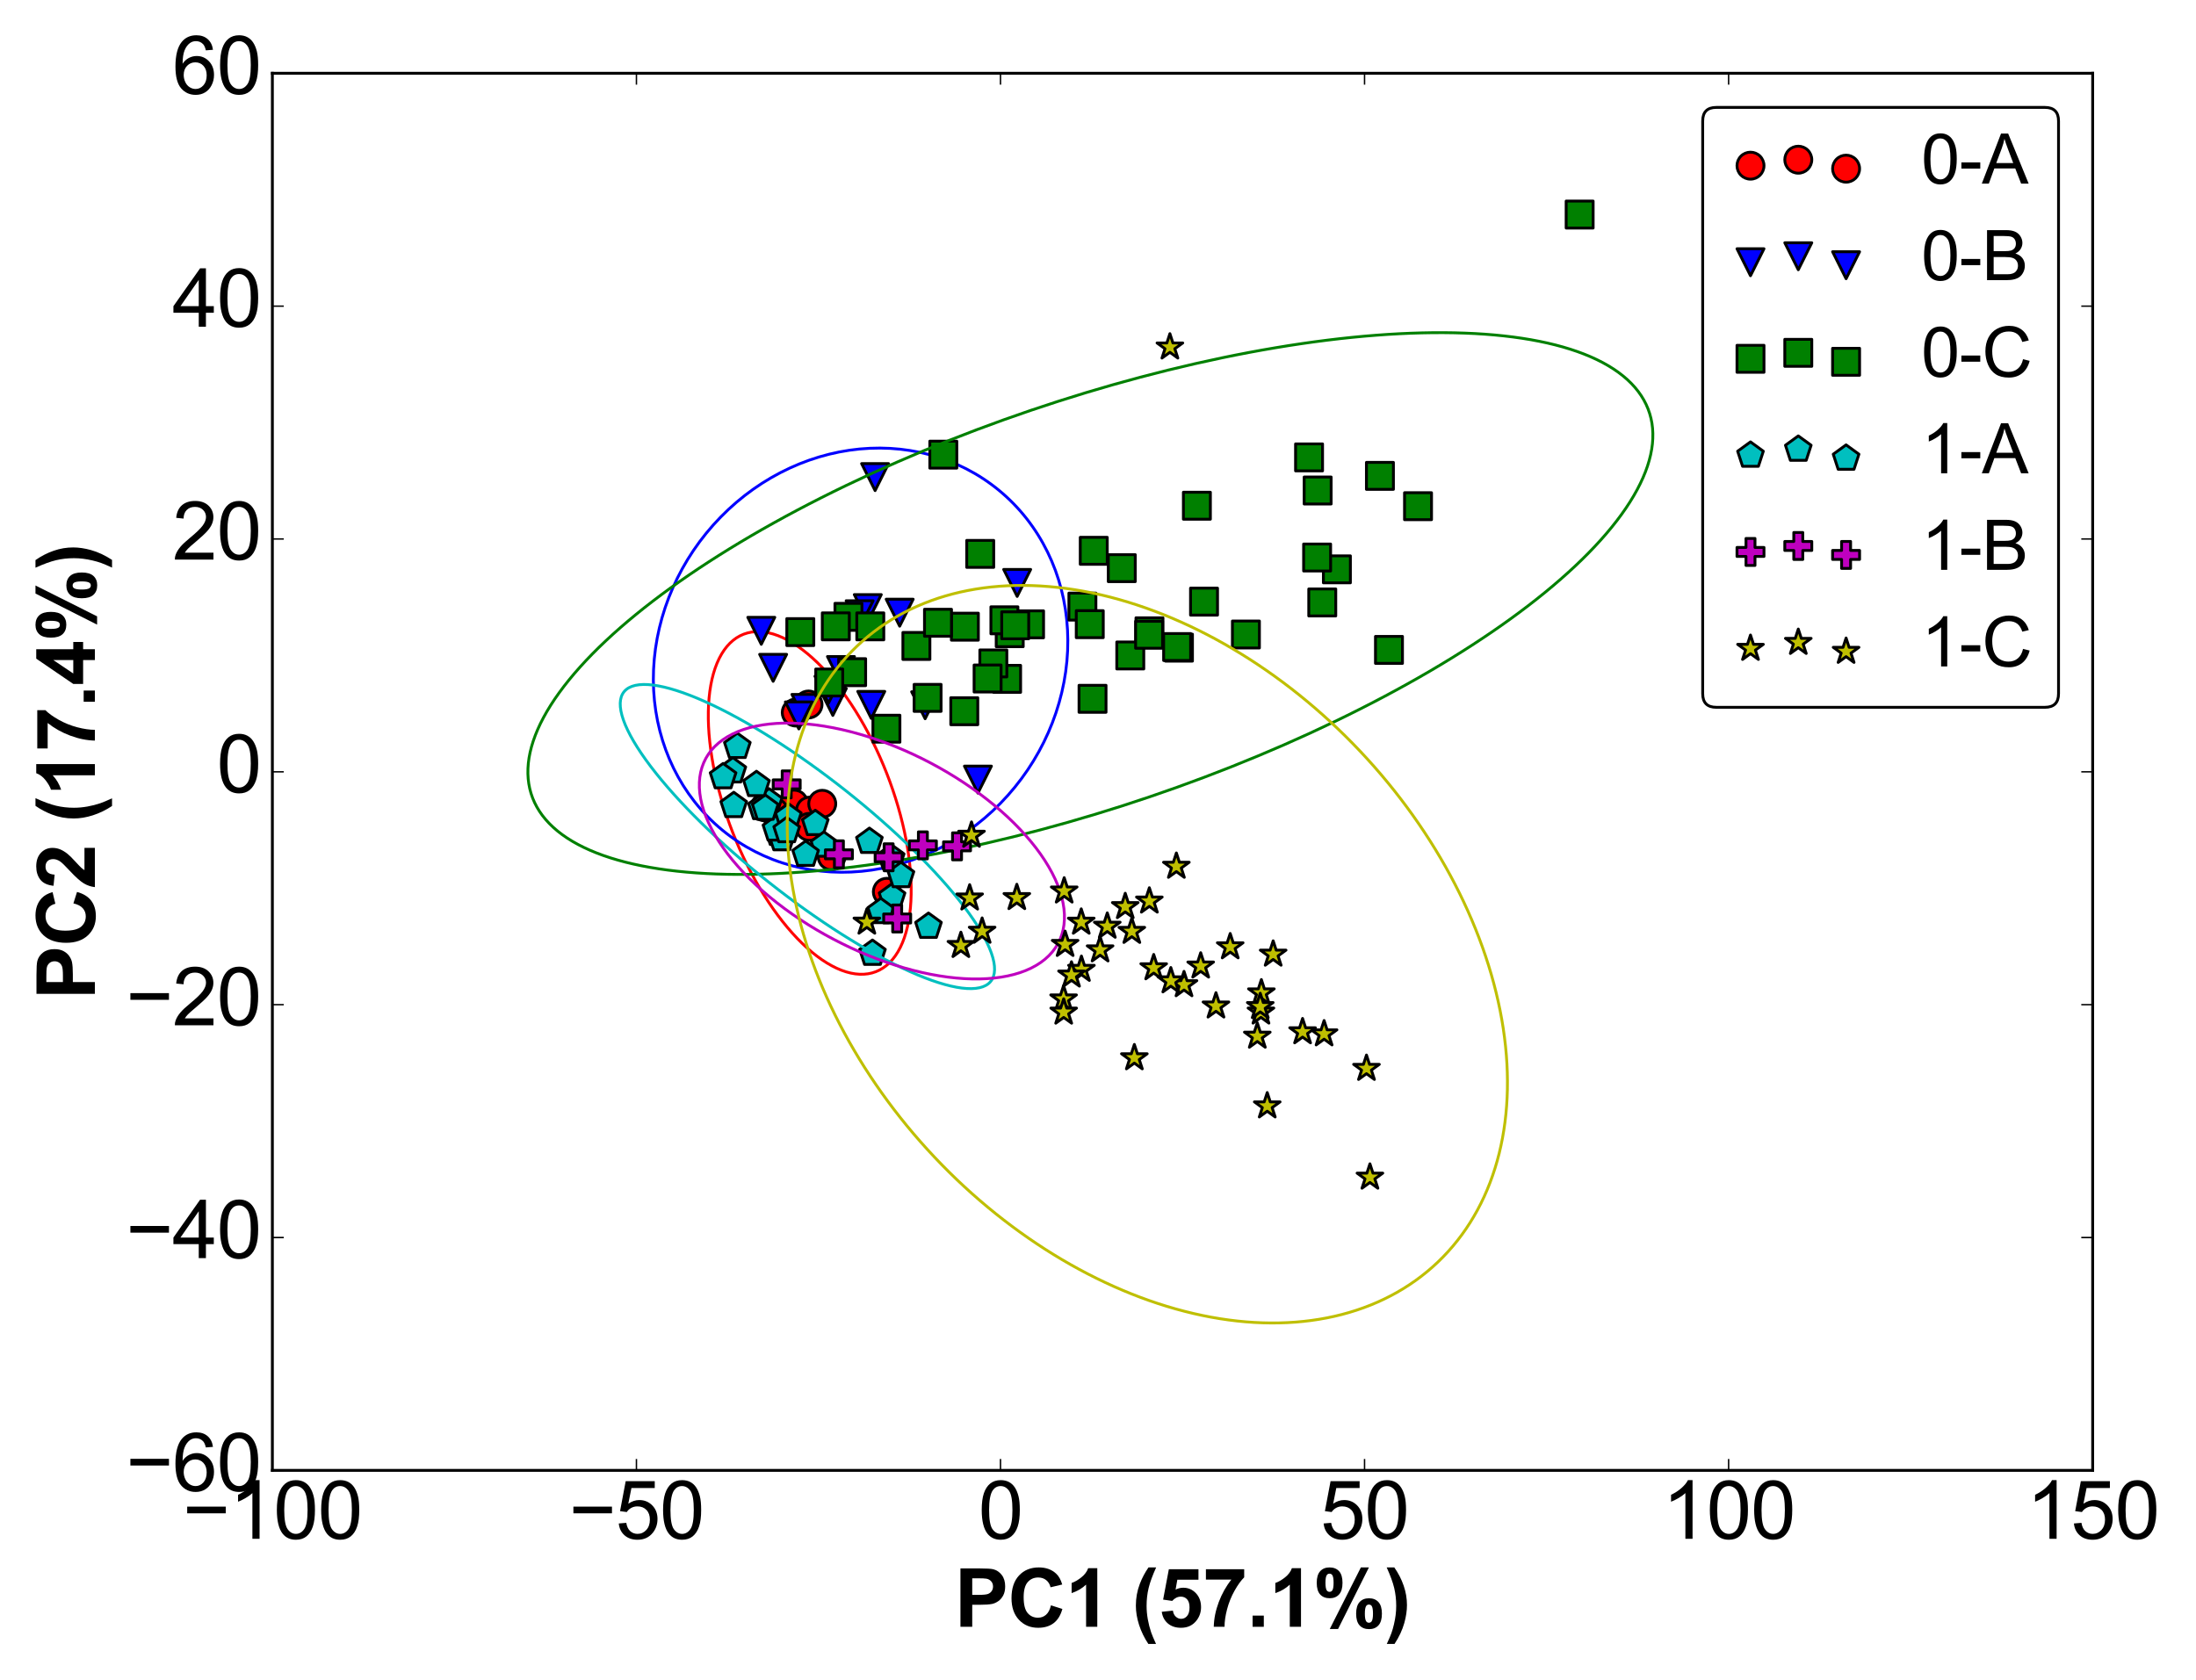 <?xml version="1.0" encoding="utf-8" standalone="no"?>
<!DOCTYPE svg PUBLIC "-//W3C//DTD SVG 1.1//EN"
  "http://www.w3.org/Graphics/SVG/1.1/DTD/svg11.dtd">
<svg xmlns:xlink="http://www.w3.org/1999/xlink" width="771.84pt" height="590.76pt" viewBox="0 0 771.84 590.76" xmlns="http://www.w3.org/2000/svg" version="1.1">
 <defs>
  <style type="text/css">*{stroke-linejoin: round; stroke-linecap: butt}</style>
 </defs>
 <g id="figure_1">
  <g id="patch_1">
   <path d="M 0 590.76 
L 771.84 590.76 
L 771.84 0 
L 0 0 
z
" style="fill: #ffffff"/>
  </g>
  <g id="axes_1">
   <g id="patch_2">
    <path d="M 95.731 516.917 
L 735.524 516.917 
L 735.524 25.763 
L 95.731 25.763 
z
" style="fill: #ffffff"/>
   </g>
   <g id="PathCollection_1">
    <defs>
     <path id="m34de114b74" d="M 0 4.743 
C 1.258 4.743 2.465 4.244 3.354 3.354 
C 4.244 2.465 4.743 1.258 4.743 0 
C 4.743 -1.258 4.244 -2.465 3.354 -3.354 
C 2.465 -4.244 1.258 -4.743 0 -4.743 
C -1.258 -4.743 -2.465 -4.244 -3.354 -3.354 
C -4.244 -2.465 -4.743 -1.258 -4.743 0 
C -4.743 1.258 -4.244 2.465 -3.354 3.354 
C -2.465 4.244 -1.258 4.743 0 4.743 
z
" style="stroke: #000000"/>
    </defs>
    <g clip-path="url(#p94e9422bf3)">
     <use xlink:href="#m34de114b74" x="284.175" y="247.662" style="fill: #ff0000; stroke: #000000"/>
     <use xlink:href="#m34de114b74" x="279.078" y="282.515" style="fill: #ff0000; stroke: #000000"/>
     <use xlink:href="#m34de114b74" x="279.688" y="250.492" style="fill: #ff0000; stroke: #000000"/>
     <use xlink:href="#m34de114b74" x="284.675" y="284.969" style="fill: #ff0000; stroke: #000000"/>
     <use xlink:href="#m34de114b74" x="288.996" y="282.574" style="fill: #ff0000; stroke: #000000"/>
     <use xlink:href="#m34de114b74" x="284.433" y="290.676" style="fill: #ff0000; stroke: #000000"/>
     <use xlink:href="#m34de114b74" x="272.265" y="285.557" style="fill: #ff0000; stroke: #000000"/>
     <use xlink:href="#m34de114b74" x="311.703" y="313.513" style="fill: #ff0000; stroke: #000000"/>
     <use xlink:href="#m34de114b74" x="292.298" y="301.069" style="fill: #ff0000; stroke: #000000"/>
     <use xlink:href="#m34de114b74" x="268.742" y="283.802" style="fill: #ff0000; stroke: #000000"/>
    </g>
   </g>
   <g id="patch_3">
    <path d="M 315.593 334.628 
C 320.273 326.724 321.496 313.627 318.993 298.222 
C 316.491 282.817 310.467 266.361 302.249 252.479 
C 294.031 238.597 284.289 228.422 275.169 224.195 
C 266.05 219.968 258.296 222.034 253.617 229.938 
C 248.938 237.842 247.715 250.939 250.217 266.344 
C 252.719 281.749 258.743 298.205 266.961 312.087 
C 275.179 325.969 284.921 336.144 294.041 340.371 
C 303.161 344.598 310.914 342.532 315.593 334.628 
L 315.593 334.628 
z
" clip-path="url(#p94e9422bf3)" style="fill: none; stroke: #ff0000; stroke-linejoin: miter"/>
   </g>
   <g id="PathCollection_2">
    <defs>
     <path id="mbe6cf7affe" d="M -0 4.743 
L 4.743 -4.743 
L -4.743 -4.743 
z
" style="stroke: #000000"/>
    </defs>
    <g clip-path="url(#p94e9422bf3)">
     <use xlink:href="#mbe6cf7affe" x="283.093" y="248.867" style="fill: #0000ff; stroke: #000000"/>
     <use xlink:href="#mbe6cf7affe" x="307.576" y="167.73" style="fill: #0000ff; stroke: #000000"/>
     <use xlink:href="#mbe6cf7affe" x="293.384" y="243.984" style="fill: #0000ff; stroke: #000000"/>
     <use xlink:href="#mbe6cf7affe" x="306.226" y="247.814" style="fill: #0000ff; stroke: #000000"/>
     <use xlink:href="#mbe6cf7affe" x="292.72" y="246.775" style="fill: #0000ff; stroke: #000000"/>
     <use xlink:href="#mbe6cf7affe" x="271.741" y="234.783" style="fill: #0000ff; stroke: #000000"/>
     <use xlink:href="#mbe6cf7affe" x="305.009" y="213.775" style="fill: #0000ff; stroke: #000000"/>
     <use xlink:href="#mbe6cf7affe" x="343.717" y="274.073" style="fill: #0000ff; stroke: #000000"/>
     <use xlink:href="#mbe6cf7affe" x="267.574" y="221.765" style="fill: #0000ff; stroke: #000000"/>
     <use xlink:href="#mbe6cf7affe" x="357.51" y="204.934" style="fill: #0000ff; stroke: #000000"/>
     <use xlink:href="#mbe6cf7affe" x="295.571" y="235.553" style="fill: #0000ff; stroke: #000000"/>
     <use xlink:href="#mbe6cf7affe" x="316.215" y="215.396" style="fill: #0000ff; stroke: #000000"/>
     <use xlink:href="#mbe6cf7affe" x="302.137" y="215.939" style="fill: #0000ff; stroke: #000000"/>
     <use xlink:href="#mbe6cf7affe" x="280.774" y="251.517" style="fill: #0000ff; stroke: #000000"/>
     <use xlink:href="#mbe6cf7affe" x="325.163" y="247.938" style="fill: #0000ff; stroke: #000000"/>
     <use xlink:href="#mbe6cf7affe" x="291.18" y="242.477" style="fill: #0000ff; stroke: #000000"/>
    </g>
   </g>
   <g id="patch_4">
    <path d="M 351.635 282.405 
C 365.888 267.815 374.38 248.518 375.24 228.764 
C 376.1 209.01 369.257 190.412 356.22 177.066 
C 343.182 163.721 325.014 156.716 305.716 157.597 
C 286.419 158.477 267.567 167.169 253.314 181.76 
C 239.06 196.35 230.569 215.647 229.709 235.401 
C 228.849 255.155 235.691 273.753 248.729 287.099 
C 261.766 300.444 279.935 307.449 299.232 306.568 
C 318.53 305.688 337.381 296.996 351.635 282.405 
L 351.635 282.405 
z
" clip-path="url(#p94e9422bf3)" style="fill: none; stroke: #0000ff; stroke-linejoin: miter"/>
   </g>
   <g id="PathCollection_3">
    <defs>
     <path id="m10d64336dd" d="M -4.743 4.743 
L 4.743 4.743 
L 4.743 -4.743 
L -4.743 -4.743 
z
" style="stroke: #000000"/>
    </defs>
    <g clip-path="url(#p94e9422bf3)">
     <use xlink:href="#m10d64336dd" x="322.091" y="227.087" style="fill: #008000; stroke: #000000"/>
     <use xlink:href="#m10d64336dd" x="404.01" y="221.933" style="fill: #008000; stroke: #000000"/>
     <use xlink:href="#m10d64336dd" x="344.523" y="194.72" style="fill: #008000; stroke: #000000"/>
     <use xlink:href="#m10d64336dd" x="488.189" y="228.471" style="fill: #008000; stroke: #000000"/>
     <use xlink:href="#m10d64336dd" x="397.266" y="230.431" style="fill: #008000; stroke: #000000"/>
     <use xlink:href="#m10d64336dd" x="414.375" y="227.682" style="fill: #008000; stroke: #000000"/>
     <use xlink:href="#m10d64336dd" x="339.129" y="220.31" style="fill: #008000; stroke: #000000"/>
     <use xlink:href="#m10d64336dd" x="299.506" y="236.304" style="fill: #008000; stroke: #000000"/>
     <use xlink:href="#m10d64336dd" x="485.01" y="167.297" style="fill: #008000; stroke: #000000"/>
     <use xlink:href="#m10d64336dd" x="413.731" y="227.463" style="fill: #008000; stroke: #000000"/>
     <use xlink:href="#m10d64336dd" x="403.874" y="223.151" style="fill: #008000; stroke: #000000"/>
     <use xlink:href="#m10d64336dd" x="394.277" y="199.738" style="fill: #008000; stroke: #000000"/>
     <use xlink:href="#m10d64336dd" x="329.683" y="218.936" style="fill: #008000; stroke: #000000"/>
     <use xlink:href="#m10d64336dd" x="362.041" y="219.486" style="fill: #008000; stroke: #000000"/>
     <use xlink:href="#m10d64336dd" x="354.892" y="222.603" style="fill: #008000; stroke: #000000"/>
     <use xlink:href="#m10d64336dd" x="331.551" y="159.831" style="fill: #008000; stroke: #000000"/>
     <use xlink:href="#m10d64336dd" x="353.976" y="238.656" style="fill: #008000; stroke: #000000"/>
     <use xlink:href="#m10d64336dd" x="383.997" y="245.668" style="fill: #008000; stroke: #000000"/>
     <use xlink:href="#m10d64336dd" x="423.188" y="211.502" style="fill: #008000; stroke: #000000"/>
     <use xlink:href="#m10d64336dd" x="349.134" y="233.232" style="fill: #008000; stroke: #000000"/>
     <use xlink:href="#m10d64336dd" x="380.438" y="213.256" style="fill: #008000; stroke: #000000"/>
     <use xlink:href="#m10d64336dd" x="463.122" y="172.441" style="fill: #008000; stroke: #000000"/>
     <use xlink:href="#m10d64336dd" x="353.022" y="218.074" style="fill: #008000; stroke: #000000"/>
     <use xlink:href="#m10d64336dd" x="281.288" y="222.215" style="fill: #008000; stroke: #000000"/>
     <use xlink:href="#m10d64336dd" x="326.026" y="245.345" style="fill: #008000; stroke: #000000"/>
     <use xlink:href="#m10d64336dd" x="298.207" y="216.853" style="fill: #008000; stroke: #000000"/>
     <use xlink:href="#m10d64336dd" x="420.678" y="177.789" style="fill: #008000; stroke: #000000"/>
     <use xlink:href="#m10d64336dd" x="437.909" y="223.063" style="fill: #008000; stroke: #000000"/>
     <use xlink:href="#m10d64336dd" x="338.921" y="250.031" style="fill: #008000; stroke: #000000"/>
     <use xlink:href="#m10d64336dd" x="498.402" y="177.958" style="fill: #008000; stroke: #000000"/>
     <use xlink:href="#m10d64336dd" x="383.026" y="219.432" style="fill: #008000; stroke: #000000"/>
     <use xlink:href="#m10d64336dd" x="460.101" y="160.797" style="fill: #008000; stroke: #000000"/>
     <use xlink:href="#m10d64336dd" x="356.826" y="219.834" style="fill: #008000; stroke: #000000"/>
     <use xlink:href="#m10d64336dd" x="293.765" y="220.198" style="fill: #008000; stroke: #000000"/>
     <use xlink:href="#m10d64336dd" x="464.743" y="211.798" style="fill: #008000; stroke: #000000"/>
     <use xlink:href="#m10d64336dd" x="469.886" y="200.153" style="fill: #008000; stroke: #000000"/>
     <use xlink:href="#m10d64336dd" x="347.118" y="238.534" style="fill: #008000; stroke: #000000"/>
     <use xlink:href="#m10d64336dd" x="555.208" y="75.432" style="fill: #008000; stroke: #000000"/>
     <use xlink:href="#m10d64336dd" x="384.427" y="193.641" style="fill: #008000; stroke: #000000"/>
     <use xlink:href="#m10d64336dd" x="291.459" y="239.939" style="fill: #008000; stroke: #000000"/>
     <use xlink:href="#m10d64336dd" x="305.887" y="220.204" style="fill: #008000; stroke: #000000"/>
     <use xlink:href="#m10d64336dd" x="462.934" y="195.994" style="fill: #008000; stroke: #000000"/>
     <use xlink:href="#m10d64336dd" x="311.553" y="256.184" style="fill: #008000; stroke: #000000"/>
    </g>
   </g>
   <g id="patch_5">
    <path d="M 469.245 253.605 
C 516.456 230.864 552.678 204.687 569.933 180.838 
C 587.188 156.99 584.068 137.417 561.259 126.431 
C 538.451 115.444 497.817 113.941 448.305 122.253 
C 398.794 130.564 344.449 148.012 297.238 170.752 
C 250.027 193.493 213.805 219.67 196.55 243.518 
C 179.295 267.367 182.415 286.94 205.224 297.926 
C 228.032 308.912 268.667 310.415 318.178 302.104 
C 367.689 293.792 422.034 276.345 469.245 253.605 
L 469.245 253.605 
z
" clip-path="url(#p94e9422bf3)" style="fill: none; stroke: #008000; stroke-linejoin: miter"/>
   </g>
   <g id="PathCollection_4">
    <defs>
     <path id="mc07bc21860" d="M 0 -4.743 
L -4.511 -1.466 
L -2.788 3.838 
L 2.788 3.838 
L 4.511 -1.466 
z
" style="stroke: #000000"/>
    </defs>
    <g clip-path="url(#p94e9422bf3)">
     <use xlink:href="#mc07bc21860" x="313.232" y="301.645" style="fill: #00bfbf; stroke: #000000"/>
     <use xlink:href="#mc07bc21860" x="259.157" y="262.475" style="fill: #00bfbf; stroke: #000000"/>
     <use xlink:href="#mc07bc21860" x="257.575" y="271.082" style="fill: #00bfbf; stroke: #000000"/>
     <use xlink:href="#mc07bc21860" x="270.317" y="281.995" style="fill: #00bfbf; stroke: #000000"/>
     <use xlink:href="#mc07bc21860" x="273.502" y="293.055" style="fill: #00bfbf; stroke: #000000"/>
     <use xlink:href="#mc07bc21860" x="306.649" y="335.205" style="fill: #00bfbf; stroke: #000000"/>
     <use xlink:href="#mc07bc21860" x="274.747" y="294.92" style="fill: #00bfbf; stroke: #000000"/>
     <use xlink:href="#mc07bc21860" x="272.725" y="291.513" style="fill: #00bfbf; stroke: #000000"/>
     <use xlink:href="#mc07bc21860" x="286.553" y="289.575" style="fill: #00bfbf; stroke: #000000"/>
     <use xlink:href="#mc07bc21860" x="326.336" y="325.713" style="fill: #00bfbf; stroke: #000000"/>
     <use xlink:href="#mc07bc21860" x="289.596" y="297.188" style="fill: #00bfbf; stroke: #000000"/>
     <use xlink:href="#mc07bc21860" x="267.629" y="283.984" style="fill: #00bfbf; stroke: #000000"/>
     <use xlink:href="#mc07bc21860" x="313.536" y="315.387" style="fill: #00bfbf; stroke: #000000"/>
     <use xlink:href="#mc07bc21860" x="277.081" y="287.227" style="fill: #00bfbf; stroke: #000000"/>
     <use xlink:href="#mc07bc21860" x="309.556" y="320.539" style="fill: #00bfbf; stroke: #000000"/>
     <use xlink:href="#mc07bc21860" x="268.971" y="284.202" style="fill: #00bfbf; stroke: #000000"/>
     <use xlink:href="#mc07bc21860" x="254.149" y="273.133" style="fill: #00bfbf; stroke: #000000"/>
     <use xlink:href="#mc07bc21860" x="276.5" y="292.079" style="fill: #00bfbf; stroke: #000000"/>
     <use xlink:href="#mc07bc21860" x="305.571" y="295.853" style="fill: #00bfbf; stroke: #000000"/>
     <use xlink:href="#mc07bc21860" x="257.896" y="283.257" style="fill: #00bfbf; stroke: #000000"/>
     <use xlink:href="#mc07bc21860" x="265.878" y="275.868" style="fill: #00bfbf; stroke: #000000"/>
     <use xlink:href="#mc07bc21860" x="283.152" y="300.401" style="fill: #00bfbf; stroke: #000000"/>
     <use xlink:href="#mc07bc21860" x="316.665" y="307.89" style="fill: #00bfbf; stroke: #000000"/>
    </g>
   </g>
   <g id="patch_6">
    <path d="M 347.418 345.811 
C 351.843 342.214 349.383 333.315 340.579 321.074 
C 331.774 308.833 317.345 294.249 300.469 280.534 
C 283.592 266.819 265.646 255.093 250.583 247.938 
C 235.521 240.783 224.571 238.783 220.145 242.38 
C 215.72 245.976 218.18 254.875 226.984 267.116 
C 235.789 279.357 250.218 293.941 267.094 307.656 
C 283.971 321.371 301.917 333.098 316.98 340.253 
C 332.042 347.408 342.992 349.407 347.418 345.811 
L 347.418 345.811 
z
" clip-path="url(#p94e9422bf3)" style="fill: none; stroke: #00bfbf; stroke-linejoin: miter"/>
   </g>
   <g id="PathCollection_5">
    <defs>
     <path id="m14adbff5a6" d="M -1.581 4.743 
L 1.581 4.743 
L 1.581 1.581 
L 4.743 1.581 
L 4.743 -1.581 
L 1.581 -1.581 
L 1.581 -4.743 
L -1.581 -4.743 
L -1.581 -1.581 
L -4.743 -1.581 
L -4.743 1.581 
L -1.581 1.581 
z
" style="stroke: #000000"/>
    </defs>
    <g clip-path="url(#p94e9422bf3)">
     <use xlink:href="#m14adbff5a6" x="324.375" y="297.194" style="fill: #bf00bf; stroke: #000000"/>
     <use xlink:href="#m14adbff5a6" x="294.853" y="300.338" style="fill: #bf00bf; stroke: #000000"/>
     <use xlink:href="#m14adbff5a6" x="315.334" y="322.894" style="fill: #bf00bf; stroke: #000000"/>
     <use xlink:href="#m14adbff5a6" x="312.332" y="301.384" style="fill: #bf00bf; stroke: #000000"/>
     <use xlink:href="#m14adbff5a6" x="336.375" y="297.536" style="fill: #bf00bf; stroke: #000000"/>
     <use xlink:href="#m14adbff5a6" x="276.505" y="275.751" style="fill: #bf00bf; stroke: #000000"/>
    </g>
   </g>
   <g id="patch_7">
    <path d="M 365.823 338.342 
C 374.197 332.472 376.344 322.715 371.79 311.22 
C 367.236 299.726 356.353 287.432 341.539 277.047 
C 326.724 266.662 309.188 259.033 292.791 255.841 
C 276.394 252.648 262.476 254.153 254.102 260.023 
C 245.728 265.894 243.581 275.651 248.135 287.145 
C 252.689 298.64 263.572 310.933 278.386 321.318 
C 293.2 331.704 310.737 339.333 327.134 342.525 
C 343.531 345.717 357.449 344.213 365.823 338.342 
L 365.823 338.342 
z
" clip-path="url(#p94e9422bf3)" style="fill: none; stroke: #bf00bf; stroke-linejoin: miter"/>
   </g>
   <g id="PathCollection_6">
    <defs>
     <path id="mfbbb3f4450" d="M 0 -4.743 
L -1.065 -1.466 
L -4.511 -1.466 
L -1.723 0.56 
L -2.788 3.838 
L -0 1.812 
L 2.788 3.838 
L 1.723 0.56 
L 4.511 -1.466 
L 1.065 -1.466 
z
" style="stroke: #000000"/>
    </defs>
    <g clip-path="url(#p94e9422bf3)">
     <use xlink:href="#mfbbb3f4450" x="340.816" y="315.745" style="fill: #bfbf00; stroke: #000000"/>
     <use xlink:href="#mfbbb3f4450" x="337.725" y="332.442" style="fill: #bfbf00; stroke: #000000"/>
     <use xlink:href="#mfbbb3f4450" x="398.697" y="371.921" style="fill: #bfbf00; stroke: #000000"/>
     <use xlink:href="#mfbbb3f4450" x="341.46" y="293.683" style="fill: #bfbf00; stroke: #000000"/>
     <use xlink:href="#mfbbb3f4450" x="443.196" y="355.849" style="fill: #bfbf00; stroke: #000000"/>
     <use xlink:href="#mfbbb3f4450" x="304.678" y="324.234" style="fill: #bfbf00; stroke: #000000"/>
     <use xlink:href="#mfbbb3f4450" x="389.184" y="325.669" style="fill: #bfbf00; stroke: #000000"/>
     <use xlink:href="#mfbbb3f4450" x="422.014" y="339.669" style="fill: #bfbf00; stroke: #000000"/>
     <use xlink:href="#mfbbb3f4450" x="380.026" y="324.25" style="fill: #bfbf00; stroke: #000000"/>
     <use xlink:href="#mfbbb3f4450" x="413.466" y="304.598" style="fill: #bfbf00; stroke: #000000"/>
     <use xlink:href="#mfbbb3f4450" x="443.34" y="349.1" style="fill: #bfbf00; stroke: #000000"/>
     <use xlink:href="#mfbbb3f4450" x="480.283" y="375.643" style="fill: #bfbf00; stroke: #000000"/>
     <use xlink:href="#mfbbb3f4450" x="442.947" y="353.917" style="fill: #bfbf00; stroke: #000000"/>
     <use xlink:href="#mfbbb3f4450" x="380.094" y="340.832" style="fill: #bfbf00; stroke: #000000"/>
     <use xlink:href="#mfbbb3f4450" x="395.494" y="318.769" style="fill: #bfbf00; stroke: #000000"/>
     <use xlink:href="#mfbbb3f4450" x="447.486" y="335.492" style="fill: #bfbf00; stroke: #000000"/>
     <use xlink:href="#mfbbb3f4450" x="373.823" y="351.236" style="fill: #bfbf00; stroke: #000000"/>
     <use xlink:href="#mfbbb3f4450" x="376.6" y="342.84" style="fill: #bfbf00; stroke: #000000"/>
     <use xlink:href="#mfbbb3f4450" x="465.384" y="363.509" style="fill: #bfbf00; stroke: #000000"/>
     <use xlink:href="#mfbbb3f4450" x="374.368" y="332.07" style="fill: #bfbf00; stroke: #000000"/>
     <use xlink:href="#mfbbb3f4450" x="403.967" y="316.824" style="fill: #bfbf00; stroke: #000000"/>
     <use xlink:href="#mfbbb3f4450" x="357.39" y="315.603" style="fill: #bfbf00; stroke: #000000"/>
     <use xlink:href="#mfbbb3f4450" x="374.039" y="313.289" style="fill: #bfbf00; stroke: #000000"/>
     <use xlink:href="#mfbbb3f4450" x="457.824" y="362.779" style="fill: #bfbf00; stroke: #000000"/>
     <use xlink:href="#mfbbb3f4450" x="416.15" y="346.225" style="fill: #bfbf00; stroke: #000000"/>
     <use xlink:href="#mfbbb3f4450" x="441.912" y="364.325" style="fill: #bfbf00; stroke: #000000"/>
     <use xlink:href="#mfbbb3f4450" x="373.863" y="355.869" style="fill: #bfbf00; stroke: #000000"/>
     <use xlink:href="#mfbbb3f4450" x="445.403" y="388.835" style="fill: #bfbf00; stroke: #000000"/>
     <use xlink:href="#mfbbb3f4450" x="386.655" y="333.985" style="fill: #bfbf00; stroke: #000000"/>
     <use xlink:href="#mfbbb3f4450" x="411.515" y="344.875" style="fill: #bfbf00; stroke: #000000"/>
     <use xlink:href="#mfbbb3f4450" x="427.38" y="353.714" style="fill: #bfbf00; stroke: #000000"/>
     <use xlink:href="#mfbbb3f4450" x="397.808" y="327.486" style="fill: #bfbf00; stroke: #000000"/>
     <use xlink:href="#mfbbb3f4450" x="405.498" y="340.279" style="fill: #bfbf00; stroke: #000000"/>
     <use xlink:href="#mfbbb3f4450" x="481.497" y="413.886" style="fill: #bfbf00; stroke: #000000"/>
     <use xlink:href="#mfbbb3f4450" x="345.192" y="327.434" style="fill: #bfbf00; stroke: #000000"/>
     <use xlink:href="#mfbbb3f4450" x="411.191" y="122.038" style="fill: #bfbf00; stroke: #000000"/>
     <use xlink:href="#mfbbb3f4450" x="432.386" y="332.905" style="fill: #bfbf00; stroke: #000000"/>
    </g>
   </g>
   <g id="patch_8">
    <path d="M 507.185 441.901 
C 526.347 422.274 533.776 392.232 527.837 358.392 
C 521.898 324.552 503.076 289.677 475.516 261.447 
C 447.956 233.217 413.907 213.937 380.87 207.854 
C 347.833 201.771 318.504 209.381 299.342 229.008 
C 280.181 248.635 272.751 278.677 278.69 312.517 
C 284.629 346.357 303.451 381.232 331.011 409.462 
C 358.572 437.692 392.62 456.972 425.657 463.055 
C 458.694 469.138 488.023 461.528 507.185 441.901 
L 507.185 441.901 
z
" clip-path="url(#p94e9422bf3)" style="fill: none; stroke: #bfbf00; stroke-linejoin: miter"/>
   </g>
   <g id="patch_9">
    <path d="M 95.731 516.917 
L 95.731 25.763 
" style="fill: none; stroke: #000000; stroke-linejoin: miter; stroke-linecap: square"/>
   </g>
   <g id="patch_10">
    <path d="M 735.524 516.917 
L 735.524 25.763 
" style="fill: none; stroke: #000000; stroke-linejoin: miter; stroke-linecap: square"/>
   </g>
   <g id="patch_11">
    <path d="M 95.731 516.917 
L 735.524 516.917 
" style="fill: none; stroke: #000000; stroke-linejoin: miter; stroke-linecap: square"/>
   </g>
   <g id="patch_12">
    <path d="M 95.731 25.763 
L 735.524 25.763 
" style="fill: none; stroke: #000000; stroke-linejoin: miter; stroke-linecap: square"/>
   </g>
   <g id="matplotlib.axis_1">
    <g id="xtick_1">
     <g id="line2d_1">
      <defs>
       <path id="med9ddba292" d="M 0 0 
L 0 -4 
" style="stroke: #000000; stroke-width: 0.5"/>
      </defs>
      <g>
       <use xlink:href="#med9ddba292" x="95.731" y="516.917" style="stroke: #000000; stroke-width: 0.5"/>
      </g>
     </g>
     <g id="line2d_2">
      <defs>
       <path id="m3cae03800c" d="M 0 0 
L 0 4 
" style="stroke: #000000; stroke-width: 0.5"/>
      </defs>
      <g>
       <use xlink:href="#m3cae03800c" x="95.731" y="25.763" style="stroke: #000000; stroke-width: 0.5"/>
      </g>
     </g>
     <g id="text_1">
      <!-- −100 -->
      <g transform="translate(64.198 540.959)scale(0.28 -0.28)">
       <defs>
        <path id="ArialMT-2212" d="M 3381 1997 
L 356 1997 
L 356 2522 
L 3381 2522 
L 3381 1997 
z
" transform="scale(0.016)"/>
        <path id="ArialMT-31" d="M 2384 0 
L 1822 0 
L 1822 3584 
Q 1619 3391 1289 3197 
Q 959 3003 697 2906 
L 697 3450 
Q 1169 3672 1522 3987 
Q 1875 4303 2022 4600 
L 2384 4600 
L 2384 0 
z
" transform="scale(0.016)"/>
        <path id="ArialMT-30" d="M 266 2259 
Q 266 3072 433 3567 
Q 600 4063 929 4331 
Q 1259 4600 1759 4600 
Q 2128 4600 2406 4451 
Q 2684 4303 2865 4023 
Q 3047 3744 3150 3342 
Q 3253 2941 3253 2259 
Q 3253 1453 3087 958 
Q 2922 463 2592 192 
Q 2263 -78 1759 -78 
Q 1097 -78 719 397 
Q 266 969 266 2259 
z
M 844 2259 
Q 844 1131 1108 757 
Q 1372 384 1759 384 
Q 2147 384 2411 759 
Q 2675 1134 2675 2259 
Q 2675 3391 2411 3762 
Q 2147 4134 1753 4134 
Q 1366 4134 1134 3806 
Q 844 3388 844 2259 
z
" transform="scale(0.016)"/>
       </defs>
       <use xlink:href="#ArialMT-2212"/>
       <use xlink:href="#ArialMT-31" x="58.398"/>
       <use xlink:href="#ArialMT-30" x="114.014"/>
       <use xlink:href="#ArialMT-30" x="169.629"/>
      </g>
     </g>
    </g>
    <g id="xtick_2">
     <g id="line2d_3">
      <g>
       <use xlink:href="#med9ddba292" x="223.69" y="516.917" style="stroke: #000000; stroke-width: 0.5"/>
      </g>
     </g>
     <g id="line2d_4">
      <g>
       <use xlink:href="#m3cae03800c" x="223.69" y="25.763" style="stroke: #000000; stroke-width: 0.5"/>
      </g>
     </g>
     <g id="text_2">
      <!-- −50 -->
      <g transform="translate(199.942 540.959)scale(0.28 -0.28)">
       <defs>
        <path id="ArialMT-35" d="M 266 1200 
L 856 1250 
Q 922 819 1161 601 
Q 1400 384 1738 384 
Q 2144 384 2425 690 
Q 2706 997 2706 1503 
Q 2706 1984 2436 2262 
Q 2166 2541 1728 2541 
Q 1456 2541 1237 2417 
Q 1019 2294 894 2097 
L 366 2166 
L 809 4519 
L 3088 4519 
L 3088 3981 
L 1259 3981 
L 1013 2750 
Q 1425 3038 1878 3038 
Q 2478 3038 2890 2622 
Q 3303 2206 3303 1553 
Q 3303 931 2941 478 
Q 2500 -78 1738 -78 
Q 1113 -78 717 272 
Q 322 622 266 1200 
z
" transform="scale(0.016)"/>
       </defs>
       <use xlink:href="#ArialMT-2212"/>
       <use xlink:href="#ArialMT-35" x="58.398"/>
       <use xlink:href="#ArialMT-30" x="114.014"/>
      </g>
     </g>
    </g>
    <g id="xtick_3">
     <g id="line2d_5">
      <g>
       <use xlink:href="#med9ddba292" x="351.648" y="516.917" style="stroke: #000000; stroke-width: 0.5"/>
      </g>
     </g>
     <g id="line2d_6">
      <g>
       <use xlink:href="#m3cae03800c" x="351.648" y="25.763" style="stroke: #000000; stroke-width: 0.5"/>
      </g>
     </g>
     <g id="text_3">
      <!-- 0 -->
      <g transform="translate(343.863 540.959)scale(0.28 -0.28)">
       <use xlink:href="#ArialMT-30"/>
      </g>
     </g>
    </g>
    <g id="xtick_4">
     <g id="line2d_7">
      <g>
       <use xlink:href="#med9ddba292" x="479.607" y="516.917" style="stroke: #000000; stroke-width: 0.5"/>
      </g>
     </g>
     <g id="line2d_8">
      <g>
       <use xlink:href="#m3cae03800c" x="479.607" y="25.763" style="stroke: #000000; stroke-width: 0.5"/>
      </g>
     </g>
     <g id="text_4">
      <!-- 50 -->
      <g transform="translate(464.036 540.959)scale(0.28 -0.28)">
       <use xlink:href="#ArialMT-35"/>
       <use xlink:href="#ArialMT-30" x="55.615"/>
      </g>
     </g>
    </g>
    <g id="xtick_5">
     <g id="line2d_9">
      <g>
       <use xlink:href="#med9ddba292" x="607.566" y="516.917" style="stroke: #000000; stroke-width: 0.5"/>
      </g>
     </g>
     <g id="line2d_10">
      <g>
       <use xlink:href="#m3cae03800c" x="607.566" y="25.763" style="stroke: #000000; stroke-width: 0.5"/>
      </g>
     </g>
     <g id="text_5">
      <!-- 100 -->
      <g transform="translate(584.21 540.959)scale(0.28 -0.28)">
       <use xlink:href="#ArialMT-31"/>
       <use xlink:href="#ArialMT-30" x="55.615"/>
       <use xlink:href="#ArialMT-30" x="111.23"/>
      </g>
     </g>
    </g>
    <g id="xtick_6">
     <g id="line2d_11">
      <g>
       <use xlink:href="#med9ddba292" x="735.524" y="516.917" style="stroke: #000000; stroke-width: 0.5"/>
      </g>
     </g>
     <g id="line2d_12">
      <g>
       <use xlink:href="#m3cae03800c" x="735.524" y="25.763" style="stroke: #000000; stroke-width: 0.5"/>
      </g>
     </g>
     <g id="text_6">
      <!-- 150 -->
      <g transform="translate(712.168 540.959)scale(0.28 -0.28)">
       <use xlink:href="#ArialMT-31"/>
       <use xlink:href="#ArialMT-35" x="55.615"/>
       <use xlink:href="#ArialMT-30" x="111.23"/>
      </g>
     </g>
    </g>
    <g id="text_7">
     <!-- PC1 (57.1%) -->
     <g transform="translate(335.486 571.907)scale(0.28 -0.28)">
      <defs>
       <path id="Arial-BoldMT-50" d="M 466 0 
L 466 4581 
L 1950 4581 
Q 2794 4581 3050 4513 
Q 3444 4409 3709 4064 
Q 3975 3719 3975 3172 
Q 3975 2750 3822 2462 
Q 3669 2175 3433 2011 
Q 3197 1847 2953 1794 
Q 2622 1728 1994 1728 
L 1391 1728 
L 1391 0 
L 466 0 
z
M 1391 3806 
L 1391 2506 
L 1897 2506 
Q 2444 2506 2628 2578 
Q 2813 2650 2917 2803 
Q 3022 2956 3022 3159 
Q 3022 3409 2875 3571 
Q 2728 3734 2503 3775 
Q 2338 3806 1838 3806 
L 1391 3806 
z
" transform="scale(0.016)"/>
       <path id="Arial-BoldMT-43" d="M 3397 1684 
L 4294 1400 
Q 4088 650 3608 286 
Q 3128 -78 2391 -78 
Q 1478 -78 890 545 
Q 303 1169 303 2250 
Q 303 3394 893 4026 
Q 1484 4659 2447 4659 
Q 3288 4659 3813 4163 
Q 4125 3869 4281 3319 
L 3366 3100 
Q 3284 3456 3026 3662 
Q 2769 3869 2400 3869 
Q 1891 3869 1573 3503 
Q 1256 3138 1256 2319 
Q 1256 1450 1568 1081 
Q 1881 713 2381 713 
Q 2750 713 3015 947 
Q 3281 1181 3397 1684 
z
" transform="scale(0.016)"/>
       <path id="Arial-BoldMT-31" d="M 2519 0 
L 1641 0 
L 1641 3309 
Q 1159 2859 506 2644 
L 506 3441 
Q 850 3553 1253 3867 
Q 1656 4181 1806 4600 
L 2519 4600 
L 2519 0 
z
" transform="scale(0.016)"/>
       <path id="Arial-BoldMT-20" transform="scale(0.016)"/>
       <path id="Arial-BoldMT-28" d="M 1916 -1347 
L 1313 -1347 
Q 834 -625 584 153 
Q 334 931 334 1659 
Q 334 2563 644 3369 
Q 913 4069 1325 4659 
L 1925 4659 
Q 1497 3713 1336 3048 
Q 1175 2384 1175 1641 
Q 1175 1128 1270 590 
Q 1366 53 1531 -431 
Q 1641 -750 1916 -1347 
z
" transform="scale(0.016)"/>
       <path id="Arial-BoldMT-35" d="M 284 1178 
L 1159 1269 
Q 1197 972 1381 798 
Q 1566 625 1806 625 
Q 2081 625 2272 848 
Q 2463 1072 2463 1522 
Q 2463 1944 2273 2155 
Q 2084 2366 1781 2366 
Q 1403 2366 1103 2031 
L 391 2134 
L 841 4519 
L 3163 4519 
L 3163 3697 
L 1506 3697 
L 1369 2919 
Q 1663 3066 1969 3066 
Q 2553 3066 2959 2641 
Q 3366 2216 3366 1538 
Q 3366 972 3038 528 
Q 2591 -78 1797 -78 
Q 1163 -78 763 262 
Q 363 603 284 1178 
z
" transform="scale(0.016)"/>
       <path id="Arial-BoldMT-37" d="M 272 3703 
L 272 4519 
L 3275 4519 
L 3275 3881 
Q 2903 3516 2518 2831 
Q 2134 2147 1932 1376 
Q 1731 606 1734 0 
L 888 0 
Q 909 950 1279 1937 
Q 1650 2925 2269 3703 
L 272 3703 
z
" transform="scale(0.016)"/>
       <path id="Arial-BoldMT-2e" d="M 459 0 
L 459 878 
L 1338 878 
L 1338 0 
L 459 0 
z
" transform="scale(0.016)"/>
       <path id="Arial-BoldMT-25" d="M 278 3450 
Q 278 4066 548 4362 
Q 819 4659 1281 4659 
Q 1759 4659 2029 4364 
Q 2300 4069 2300 3450 
Q 2300 2834 2029 2537 
Q 1759 2241 1297 2241 
Q 819 2241 548 2536 
Q 278 2831 278 3450 
z
M 963 3456 
Q 963 3009 1066 2856 
Q 1144 2744 1281 2744 
Q 1422 2744 1500 2856 
Q 1600 3009 1600 3456 
Q 1600 3903 1500 4053 
Q 1422 4169 1281 4169 
Q 1144 4169 1066 4056 
Q 963 3903 963 3456 
z
M 1950 -175 
L 1300 -175 
L 3741 4659 
L 4372 4659 
L 1950 -175 
z
M 3369 1028 
Q 3369 1644 3639 1941 
Q 3909 2238 4378 2238 
Q 4850 2238 5120 1941 
Q 5391 1644 5391 1028 
Q 5391 409 5120 112 
Q 4850 -184 4388 -184 
Q 3909 -184 3639 112 
Q 3369 409 3369 1028 
z
M 4053 1031 
Q 4053 584 4156 434 
Q 4234 319 4372 319 
Q 4513 319 4588 431 
Q 4691 584 4691 1031 
Q 4691 1478 4591 1631 
Q 4513 1744 4372 1744 
Q 4231 1744 4156 1631 
Q 4053 1478 4053 1031 
z
" transform="scale(0.016)"/>
       <path id="Arial-BoldMT-29" d="M 216 -1347 
Q 475 -791 581 -494 
Q 688 -197 778 190 
Q 869 578 912 926 
Q 956 1275 956 1641 
Q 956 2384 797 3048 
Q 638 3713 209 4659 
L 806 4659 
Q 1278 3988 1539 3234 
Q 1800 2481 1800 1706 
Q 1800 1053 1594 306 
Q 1359 -531 822 -1347 
L 216 -1347 
z
" transform="scale(0.016)"/>
      </defs>
      <use xlink:href="#Arial-BoldMT-50"/>
      <use xlink:href="#Arial-BoldMT-43" x="66.699"/>
      <use xlink:href="#Arial-BoldMT-31" x="138.916"/>
      <use xlink:href="#Arial-BoldMT-20" x="194.531"/>
      <use xlink:href="#Arial-BoldMT-28" x="222.314"/>
      <use xlink:href="#Arial-BoldMT-35" x="255.615"/>
      <use xlink:href="#Arial-BoldMT-37" x="311.23"/>
      <use xlink:href="#Arial-BoldMT-2e" x="366.846"/>
      <use xlink:href="#Arial-BoldMT-31" x="394.629"/>
      <use xlink:href="#Arial-BoldMT-25" x="450.244"/>
      <use xlink:href="#Arial-BoldMT-29" x="539.16"/>
     </g>
    </g>
   </g>
   <g id="matplotlib.axis_2">
    <g id="ytick_1">
     <g id="line2d_13">
      <defs>
       <path id="m65a873030b" d="M 0 0 
L 4 0 
" style="stroke: #000000; stroke-width: 0.5"/>
      </defs>
      <g>
       <use xlink:href="#m65a873030b" x="95.731" y="516.917" style="stroke: #000000; stroke-width: 0.5"/>
      </g>
     </g>
     <g id="line2d_14">
      <defs>
       <path id="m4c13644eaa" d="M 0 0 
L -4 0 
" style="stroke: #000000; stroke-width: 0.5"/>
      </defs>
      <g>
       <use xlink:href="#m4c13644eaa" x="735.524" y="516.917" style="stroke: #000000; stroke-width: 0.5"/>
      </g>
     </g>
     <g id="text_8">
      <!-- −60 -->
      <g transform="translate(44.236 524.155)scale(0.28 -0.28)">
       <defs>
        <path id="ArialMT-36" d="M 3184 3459 
L 2625 3416 
Q 2550 3747 2413 3897 
Q 2184 4138 1850 4138 
Q 1581 4138 1378 3988 
Q 1113 3794 959 3422 
Q 806 3050 800 2363 
Q 1003 2672 1297 2822 
Q 1591 2972 1913 2972 
Q 2475 2972 2870 2558 
Q 3266 2144 3266 1488 
Q 3266 1056 3080 686 
Q 2894 316 2569 119 
Q 2244 -78 1831 -78 
Q 1128 -78 684 439 
Q 241 956 241 2144 
Q 241 3472 731 4075 
Q 1159 4600 1884 4600 
Q 2425 4600 2770 4297 
Q 3116 3994 3184 3459 
z
M 888 1484 
Q 888 1194 1011 928 
Q 1134 663 1356 523 
Q 1578 384 1822 384 
Q 2178 384 2434 671 
Q 2691 959 2691 1453 
Q 2691 1928 2437 2201 
Q 2184 2475 1800 2475 
Q 1419 2475 1153 2201 
Q 888 1928 888 1484 
z
" transform="scale(0.016)"/>
       </defs>
       <use xlink:href="#ArialMT-2212"/>
       <use xlink:href="#ArialMT-36" x="58.398"/>
       <use xlink:href="#ArialMT-30" x="114.014"/>
      </g>
     </g>
    </g>
    <g id="ytick_2">
     <g id="line2d_15">
      <g>
       <use xlink:href="#m65a873030b" x="95.731" y="435.058" style="stroke: #000000; stroke-width: 0.5"/>
      </g>
     </g>
     <g id="line2d_16">
      <g>
       <use xlink:href="#m4c13644eaa" x="735.524" y="435.058" style="stroke: #000000; stroke-width: 0.5"/>
      </g>
     </g>
     <g id="text_9">
      <!-- −40 -->
      <g transform="translate(44.236 442.296)scale(0.28 -0.28)">
       <defs>
        <path id="ArialMT-34" d="M 2069 0 
L 2069 1097 
L 81 1097 
L 81 1613 
L 2172 4581 
L 2631 4581 
L 2631 1613 
L 3250 1613 
L 3250 1097 
L 2631 1097 
L 2631 0 
L 2069 0 
z
M 2069 1613 
L 2069 3678 
L 634 1613 
L 2069 1613 
z
" transform="scale(0.016)"/>
       </defs>
       <use xlink:href="#ArialMT-2212"/>
       <use xlink:href="#ArialMT-34" x="58.398"/>
       <use xlink:href="#ArialMT-30" x="114.014"/>
      </g>
     </g>
    </g>
    <g id="ytick_3">
     <g id="line2d_17">
      <g>
       <use xlink:href="#m65a873030b" x="95.731" y="353.199" style="stroke: #000000; stroke-width: 0.5"/>
      </g>
     </g>
     <g id="line2d_18">
      <g>
       <use xlink:href="#m4c13644eaa" x="735.524" y="353.199" style="stroke: #000000; stroke-width: 0.5"/>
      </g>
     </g>
     <g id="text_10">
      <!-- −20 -->
      <g transform="translate(44.236 360.438)scale(0.28 -0.28)">
       <defs>
        <path id="ArialMT-32" d="M 3222 541 
L 3222 0 
L 194 0 
Q 188 203 259 391 
Q 375 700 629 1000 
Q 884 1300 1366 1694 
Q 2113 2306 2375 2664 
Q 2638 3022 2638 3341 
Q 2638 3675 2398 3904 
Q 2159 4134 1775 4134 
Q 1369 4134 1125 3890 
Q 881 3647 878 3216 
L 300 3275 
Q 359 3922 746 4261 
Q 1134 4600 1788 4600 
Q 2447 4600 2831 4234 
Q 3216 3869 3216 3328 
Q 3216 3053 3103 2787 
Q 2991 2522 2730 2228 
Q 2469 1934 1863 1422 
Q 1356 997 1212 845 
Q 1069 694 975 541 
L 3222 541 
z
" transform="scale(0.016)"/>
       </defs>
       <use xlink:href="#ArialMT-2212"/>
       <use xlink:href="#ArialMT-32" x="58.398"/>
       <use xlink:href="#ArialMT-30" x="114.014"/>
      </g>
     </g>
    </g>
    <g id="ytick_4">
     <g id="line2d_19">
      <g>
       <use xlink:href="#m65a873030b" x="95.731" y="271.34" style="stroke: #000000; stroke-width: 0.5"/>
      </g>
     </g>
     <g id="line2d_20">
      <g>
       <use xlink:href="#m4c13644eaa" x="735.524" y="271.34" style="stroke: #000000; stroke-width: 0.5"/>
      </g>
     </g>
     <g id="text_11">
      <!-- 0 -->
      <g transform="translate(76.161 278.579)scale(0.28 -0.28)">
       <use xlink:href="#ArialMT-30"/>
      </g>
     </g>
    </g>
    <g id="ytick_5">
     <g id="line2d_21">
      <g>
       <use xlink:href="#m65a873030b" x="95.731" y="189.481" style="stroke: #000000; stroke-width: 0.5"/>
      </g>
     </g>
     <g id="line2d_22">
      <g>
       <use xlink:href="#m4c13644eaa" x="735.524" y="189.481" style="stroke: #000000; stroke-width: 0.5"/>
      </g>
     </g>
     <g id="text_12">
      <!-- 20 -->
      <g transform="translate(60.59 196.72)scale(0.28 -0.28)">
       <use xlink:href="#ArialMT-32"/>
       <use xlink:href="#ArialMT-30" x="55.615"/>
      </g>
     </g>
    </g>
    <g id="ytick_6">
     <g id="line2d_23">
      <g>
       <use xlink:href="#m65a873030b" x="95.731" y="107.622" style="stroke: #000000; stroke-width: 0.5"/>
      </g>
     </g>
     <g id="line2d_24">
      <g>
       <use xlink:href="#m4c13644eaa" x="735.524" y="107.622" style="stroke: #000000; stroke-width: 0.5"/>
      </g>
     </g>
     <g id="text_13">
      <!-- 40 -->
      <g transform="translate(60.59 114.861)scale(0.28 -0.28)">
       <use xlink:href="#ArialMT-34"/>
       <use xlink:href="#ArialMT-30" x="55.615"/>
      </g>
     </g>
    </g>
    <g id="ytick_7">
     <g id="line2d_25">
      <g>
       <use xlink:href="#m65a873030b" x="95.731" y="25.763" style="stroke: #000000; stroke-width: 0.5"/>
      </g>
     </g>
     <g id="line2d_26">
      <g>
       <use xlink:href="#m4c13644eaa" x="735.524" y="25.763" style="stroke: #000000; stroke-width: 0.5"/>
      </g>
     </g>
     <g id="text_14">
      <!-- 60 -->
      <g transform="translate(60.59 33.002)scale(0.28 -0.28)">
       <use xlink:href="#ArialMT-36"/>
       <use xlink:href="#ArialMT-30" x="55.615"/>
      </g>
     </g>
    </g>
    <g id="text_15">
     <!-- PC2 (17.4%) -->
     <g transform="translate(33.343 351.481)rotate(-90)scale(0.28 -0.28)">
      <defs>
       <path id="Arial-BoldMT-32" d="M 3238 816 
L 3238 0 
L 159 0 
Q 209 463 459 877 
Q 709 1291 1447 1975 
Q 2041 2528 2175 2725 
Q 2356 2997 2356 3263 
Q 2356 3556 2198 3714 
Q 2041 3872 1763 3872 
Q 1488 3872 1325 3706 
Q 1163 3541 1138 3156 
L 263 3244 
Q 341 3969 753 4284 
Q 1166 4600 1784 4600 
Q 2463 4600 2850 4234 
Q 3238 3869 3238 3325 
Q 3238 3016 3127 2736 
Q 3016 2456 2775 2150 
Q 2616 1947 2200 1565 
Q 1784 1184 1673 1059 
Q 1563 934 1494 816 
L 3238 816 
z
" transform="scale(0.016)"/>
       <path id="Arial-BoldMT-34" d="M 1994 0 
L 1994 922 
L 119 922 
L 119 1691 
L 2106 4600 
L 2844 4600 
L 2844 1694 
L 3413 1694 
L 3413 922 
L 2844 922 
L 2844 0 
L 1994 0 
z
M 1994 1694 
L 1994 3259 
L 941 1694 
L 1994 1694 
z
" transform="scale(0.016)"/>
      </defs>
      <use xlink:href="#Arial-BoldMT-50"/>
      <use xlink:href="#Arial-BoldMT-43" x="66.699"/>
      <use xlink:href="#Arial-BoldMT-32" x="138.916"/>
      <use xlink:href="#Arial-BoldMT-20" x="194.531"/>
      <use xlink:href="#Arial-BoldMT-28" x="222.314"/>
      <use xlink:href="#Arial-BoldMT-31" x="255.615"/>
      <use xlink:href="#Arial-BoldMT-37" x="311.23"/>
      <use xlink:href="#Arial-BoldMT-2e" x="366.846"/>
      <use xlink:href="#Arial-BoldMT-34" x="394.629"/>
      <use xlink:href="#Arial-BoldMT-25" x="450.244"/>
      <use xlink:href="#Arial-BoldMT-29" x="539.16"/>
     </g>
    </g>
   </g>
   <g id="legend_1">
    <g id="patch_13">
     <path d="M 603.254 248.656 
L 718.724 248.656 
Q 723.524 248.656 723.524 243.856 
L 723.524 42.563 
Q 723.524 37.763 718.724 37.763 
L 603.254 37.763 
Q 598.454 37.763 598.454 42.563 
L 598.454 243.856 
Q 598.454 248.656 603.254 248.656 
z
" style="fill: #ffffff; stroke: #000000; stroke-linejoin: miter"/>
    </g>
    <g id="PathCollection_7">
     <path d="M 615.254 62.986 
C 616.512 62.986 617.719 62.486 618.608 61.596 
C 619.498 60.707 619.997 59.5 619.997 58.242 
C 619.997 56.984 619.498 55.778 618.608 54.888 
C 617.719 53.999 616.512 53.499 615.254 53.499 
C 613.996 53.499 612.789 53.999 611.9 54.888 
C 611.01 55.778 610.511 56.984 610.511 58.242 
C 610.511 59.5 611.01 60.707 611.9 61.596 
C 612.789 62.486 613.996 62.986 615.254 62.986 
z
" style="fill: #ff0000; stroke: #000000"/>
     <path d="M 632.054 60.886 
C 633.312 60.886 634.519 60.386 635.408 59.496 
C 636.298 58.607 636.797 57.4 636.797 56.142 
C 636.797 54.884 636.298 53.678 635.408 52.788 
C 634.519 51.899 633.312 51.399 632.054 51.399 
C 630.796 51.399 629.589 51.899 628.7 52.788 
C 627.81 53.678 627.311 54.884 627.311 56.142 
C 627.311 57.4 627.81 58.607 628.7 59.496 
C 629.589 60.386 630.796 60.886 632.054 60.886 
z
" style="fill: #ff0000; stroke: #000000"/>
     <path d="M 648.854 64.036 
C 650.112 64.036 651.319 63.536 652.208 62.646 
C 653.098 61.757 653.597 60.55 653.597 59.292 
C 653.597 58.034 653.098 56.828 652.208 55.938 
C 651.319 55.049 650.112 54.549 648.854 54.549 
C 647.596 54.549 646.389 55.049 645.5 55.938 
C 644.61 56.828 644.111 58.034 644.111 59.292 
C 644.111 60.55 644.61 61.757 645.5 62.646 
C 646.389 63.536 647.596 64.036 648.854 64.036 
z
" style="fill: #ff0000; stroke: #000000"/>
    </g>
    <g id="text_16">
     <!-- 0-A -->
     <g transform="translate(675.254 64.542)scale(0.24 -0.24)">
      <defs>
       <path id="ArialMT-2d" d="M 203 1375 
L 203 1941 
L 1931 1941 
L 1931 1375 
L 203 1375 
z
" transform="scale(0.016)"/>
       <path id="ArialMT-41" d="M -9 0 
L 1750 4581 
L 2403 4581 
L 4278 0 
L 3588 0 
L 3053 1388 
L 1138 1388 
L 634 0 
L -9 0 
z
M 1313 1881 
L 2866 1881 
L 2388 3150 
Q 2169 3728 2063 4100 
Q 1975 3659 1816 3225 
L 1313 1881 
z
" transform="scale(0.016)"/>
      </defs>
      <use xlink:href="#ArialMT-30"/>
      <use xlink:href="#ArialMT-2d" x="55.615"/>
      <use xlink:href="#ArialMT-41" x="88.916"/>
     </g>
    </g>
    <g id="PathCollection_8">
     <path d="M 615.254 96.934 
L 619.997 87.448 
L 610.511 87.448 
z
" style="fill: #0000ff; stroke: #000000"/>
     <path d="M 632.054 94.834 
L 636.797 85.348 
L 627.311 85.348 
z
" style="fill: #0000ff; stroke: #000000"/>
     <path d="M 648.854 97.984 
L 653.597 88.498 
L 644.111 88.498 
z
" style="fill: #0000ff; stroke: #000000"/>
    </g>
    <g id="text_17">
     <!-- 0-B -->
     <g transform="translate(675.254 98.491)scale(0.24 -0.24)">
      <defs>
       <path id="ArialMT-42" d="M 469 0 
L 469 4581 
L 2188 4581 
Q 2713 4581 3030 4442 
Q 3347 4303 3526 4014 
Q 3706 3725 3706 3409 
Q 3706 3116 3547 2856 
Q 3388 2597 3066 2438 
Q 3481 2316 3704 2022 
Q 3928 1728 3928 1328 
Q 3928 1006 3792 729 
Q 3656 453 3456 303 
Q 3256 153 2954 76 
Q 2653 0 2216 0 
L 469 0 
z
M 1075 2656 
L 2066 2656 
Q 2469 2656 2644 2709 
Q 2875 2778 2992 2937 
Q 3109 3097 3109 3338 
Q 3109 3566 3000 3739 
Q 2891 3913 2687 3977 
Q 2484 4041 1991 4041 
L 1075 4041 
L 1075 2656 
z
M 1075 541 
L 2216 541 
Q 2509 541 2628 563 
Q 2838 600 2978 687 
Q 3119 775 3209 942 
Q 3300 1109 3300 1328 
Q 3300 1584 3169 1773 
Q 3038 1963 2805 2039 
Q 2572 2116 2134 2116 
L 1075 2116 
L 1075 541 
z
" transform="scale(0.016)"/>
      </defs>
      <use xlink:href="#ArialMT-30"/>
      <use xlink:href="#ArialMT-2d" x="55.615"/>
      <use xlink:href="#ArialMT-42" x="88.916"/>
     </g>
    </g>
    <g id="PathCollection_9">
     <path d="M 610.511 130.883 
L 619.997 130.883 
L 619.997 121.396 
L 610.511 121.396 
z
" style="fill: #008000; stroke: #000000"/>
     <path d="M 627.311 128.783 
L 636.797 128.783 
L 636.797 119.296 
L 627.311 119.296 
z
" style="fill: #008000; stroke: #000000"/>
     <path d="M 644.111 131.933 
L 653.597 131.933 
L 653.597 122.446 
L 644.111 122.446 
z
" style="fill: #008000; stroke: #000000"/>
    </g>
    <g id="text_18">
     <!-- 0-C -->
     <g transform="translate(675.254 132.44)scale(0.24 -0.24)">
      <defs>
       <path id="ArialMT-43" d="M 3763 1606 
L 4369 1453 
Q 4178 706 3683 314 
Q 3188 -78 2472 -78 
Q 1731 -78 1267 223 
Q 803 525 561 1097 
Q 319 1669 319 2325 
Q 319 3041 592 3573 
Q 866 4106 1370 4382 
Q 1875 4659 2481 4659 
Q 3169 4659 3637 4309 
Q 4106 3959 4291 3325 
L 3694 3184 
Q 3534 3684 3231 3912 
Q 2928 4141 2469 4141 
Q 1941 4141 1586 3887 
Q 1231 3634 1087 3207 
Q 944 2781 944 2328 
Q 944 1744 1114 1308 
Q 1284 872 1643 656 
Q 2003 441 2422 441 
Q 2931 441 3284 734 
Q 3638 1028 3763 1606 
z
" transform="scale(0.016)"/>
      </defs>
      <use xlink:href="#ArialMT-30"/>
      <use xlink:href="#ArialMT-2d" x="55.615"/>
      <use xlink:href="#ArialMT-43" x="88.916"/>
     </g>
    </g>
    <g id="PathCollection_10">
     <path d="M 615.254 155.345 
L 610.743 158.623 
L 612.466 163.926 
L 618.042 163.926 
L 619.765 158.623 
z
" style="fill: #00bfbf; stroke: #000000"/>
     <path d="M 632.054 153.245 
L 627.543 156.523 
L 629.266 161.826 
L 634.842 161.826 
L 636.565 156.523 
z
" style="fill: #00bfbf; stroke: #000000"/>
     <path d="M 648.854 156.395 
L 644.343 159.673 
L 646.066 164.976 
L 651.642 164.976 
L 653.365 159.673 
z
" style="fill: #00bfbf; stroke: #000000"/>
    </g>
    <g id="text_19">
     <!-- 1-A -->
     <g transform="translate(675.254 166.388)scale(0.24 -0.24)">
      <use xlink:href="#ArialMT-31"/>
      <use xlink:href="#ArialMT-2d" x="55.615"/>
      <use xlink:href="#ArialMT-41" x="88.916"/>
     </g>
    </g>
    <g id="PathCollection_11">
     <path d="M 613.673 198.781 
L 616.835 198.781 
L 616.835 195.618 
L 619.997 195.618 
L 619.997 192.456 
L 616.835 192.456 
L 616.835 189.294 
L 613.673 189.294 
L 613.673 192.456 
L 610.511 192.456 
L 610.511 195.618 
L 613.673 195.618 
z
" style="fill: #bf00bf; stroke: #000000"/>
     <path d="M 630.473 196.681 
L 633.635 196.681 
L 633.635 193.518 
L 636.797 193.518 
L 636.797 190.356 
L 633.635 190.356 
L 633.635 187.194 
L 630.473 187.194 
L 630.473 190.356 
L 627.311 190.356 
L 627.311 193.518 
L 630.473 193.518 
z
" style="fill: #bf00bf; stroke: #000000"/>
     <path d="M 647.273 199.831 
L 650.435 199.831 
L 650.435 196.668 
L 653.597 196.668 
L 653.597 193.506 
L 650.435 193.506 
L 650.435 190.344 
L 647.273 190.344 
L 647.273 193.506 
L 644.111 193.506 
L 644.111 196.668 
L 647.273 196.668 
z
" style="fill: #bf00bf; stroke: #000000"/>
    </g>
    <g id="text_20">
     <!-- 1-B -->
     <g transform="translate(675.254 200.337)scale(0.24 -0.24)">
      <use xlink:href="#ArialMT-31"/>
      <use xlink:href="#ArialMT-2d" x="55.615"/>
      <use xlink:href="#ArialMT-42" x="88.916"/>
     </g>
    </g>
    <g id="PathCollection_12">
     <path d="M 615.254 223.243 
L 614.189 226.52 
L 610.743 226.52 
L 613.531 228.546 
L 612.466 231.823 
L 615.254 229.798 
L 618.042 231.823 
L 616.977 228.546 
L 619.765 226.52 
L 616.319 226.52 
z
" style="fill: #bfbf00; stroke: #000000"/>
     <path d="M 632.054 221.143 
L 630.989 224.42 
L 627.543 224.42 
L 630.331 226.446 
L 629.266 229.723 
L 632.054 227.698 
L 634.842 229.723 
L 633.777 226.446 
L 636.565 224.42 
L 633.119 224.42 
z
" style="fill: #bfbf00; stroke: #000000"/>
     <path d="M 648.854 224.293 
L 647.789 227.57 
L 644.343 227.57 
L 647.131 229.596 
L 646.066 232.873 
L 648.854 230.848 
L 651.642 232.873 
L 650.577 229.596 
L 653.365 227.57 
L 649.919 227.57 
z
" style="fill: #bfbf00; stroke: #000000"/>
    </g>
    <g id="text_21">
     <!-- 1-C -->
     <g transform="translate(675.254 234.286)scale(0.24 -0.24)">
      <use xlink:href="#ArialMT-31"/>
      <use xlink:href="#ArialMT-2d" x="55.615"/>
      <use xlink:href="#ArialMT-43" x="88.916"/>
     </g>
    </g>
   </g>
  </g>
 </g>
 <defs>
  <clipPath id="p94e9422bf3">
   <rect x="95.731" y="25.763" width="639.793" height="491.153"/>
  </clipPath>
 </defs>
</svg>
